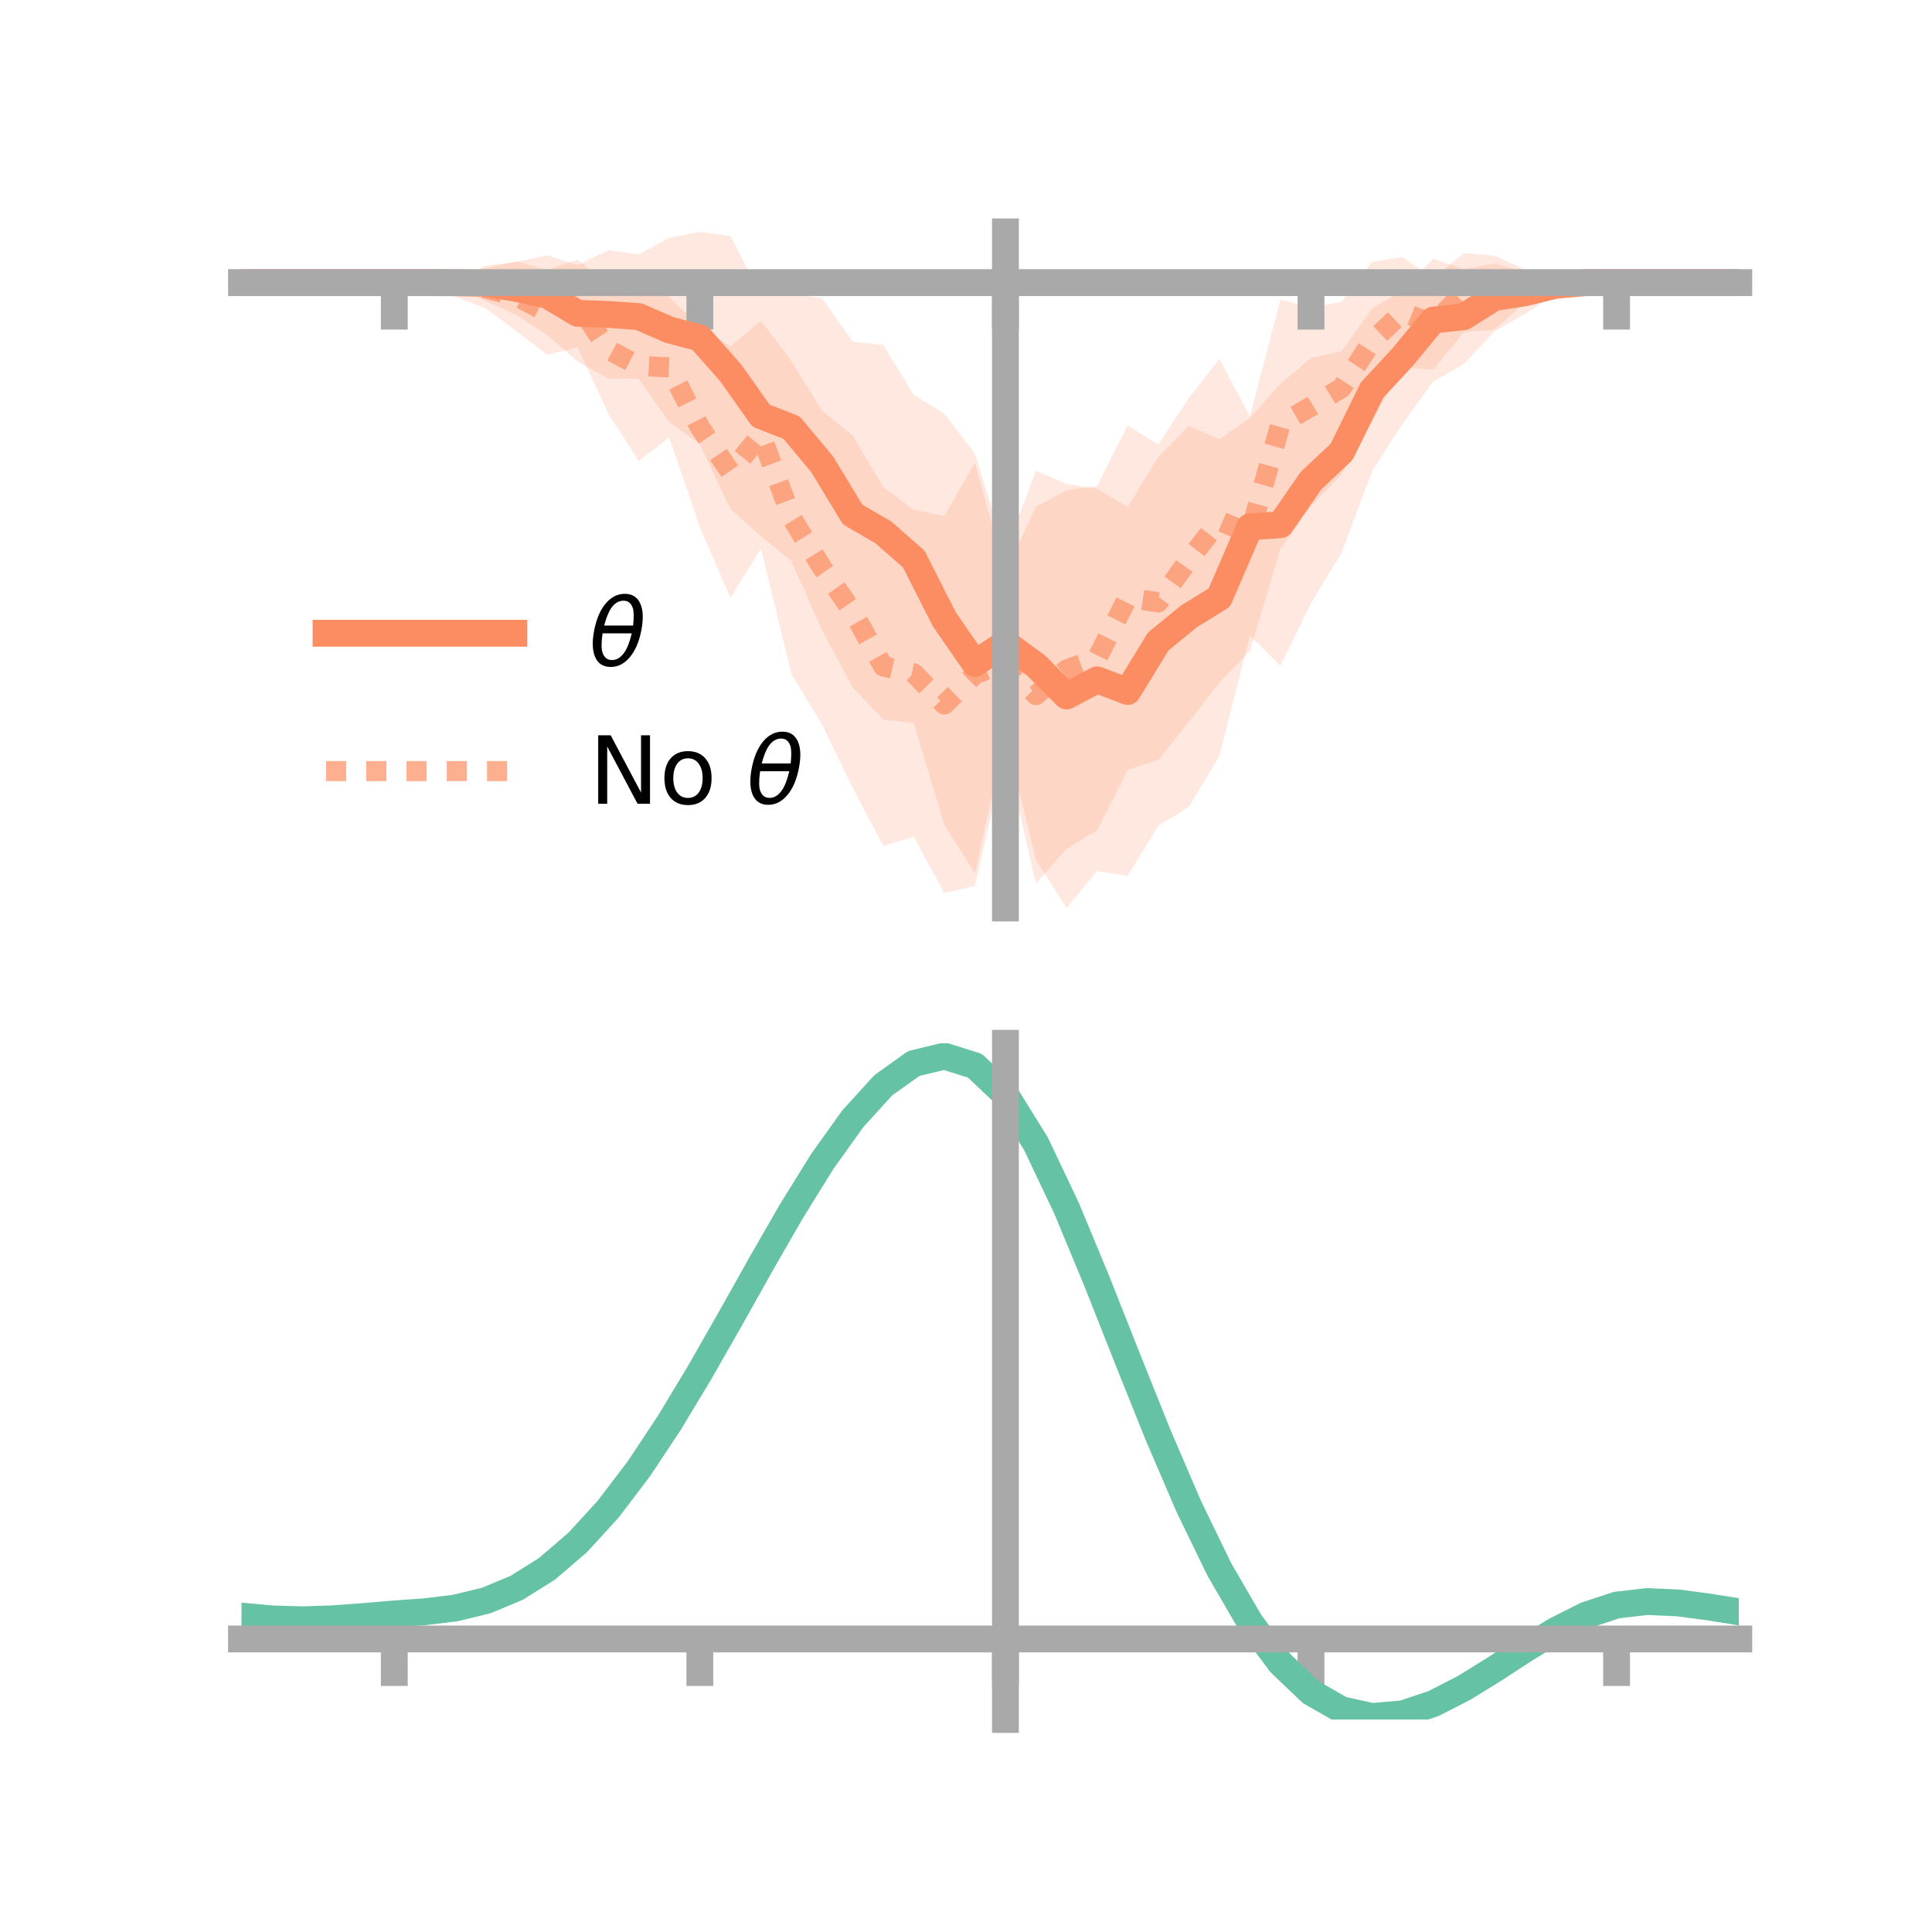 <?xml version="1.0" encoding="utf-8" standalone="no"?>
<!DOCTYPE svg PUBLIC "-//W3C//DTD SVG 1.1//EN"
  "http://www.w3.org/Graphics/SVG/1.1/DTD/svg11.dtd">
<!-- Created with matplotlib (https://matplotlib.org/) -->
<svg height="144pt" version="1.1" viewBox="0 0 144 144" width="144pt" xmlns="http://www.w3.org/2000/svg" xmlns:xlink="http://www.w3.org/1999/xlink">
 <defs>
  <style type="text/css">*{stroke-linecap:butt;stroke-linejoin:round;}</style>
 </defs>
 <g id="figure_1">
  <g id="patch_1">
   <path d="M 0 144 
L 144 144 
L 144 0 
L 0 0 
z
" style="fill:none;"/>
  </g>
  <g id="axes_1">
   <g id="patch_2">
    <path d="M 18 67.68 
L 129.6 67.68 
L 129.6 17.28 
L 18 17.28 
z
" style="fill:none;"/>
   </g>
   <g id="PolyCollection_1">
    <path clip-path="url(#paffcc0398c)" d="M 18 21.063 
L 18 21.063 
L 20.278 21.063 
L 22.555 21.063 
L 24.833 21.063 
L 27.11 21.063 
L 29.388 21.063 
L 31.665 21.063 
L 33.943 20.861 
L 36.22 19.794 
L 38.498 19.516 
L 40.776 19.032 
L 43.053 19.755 
L 45.331 18.658 
L 47.608 18.955 
L 49.886 17.722 
L 52.163 17.28 
L 54.441 17.596 
L 56.718 21.997 
L 58.996 21.917 
L 61.273 22.216 
L 63.551 25.473 
L 65.829 25.712 
L 68.106 29.428 
L 70.384 30.84 
L 72.661 33.806 
L 74.939 41.143 
L 77.216 35.087 
L 79.494 36.068 
L 81.771 36.432 
L 84.049 37.785 
L 86.327 34.066 
L 88.604 31.751 
L 90.882 32.733 
L 93.159 31.161 
L 95.437 28.606 
L 97.714 26.686 
L 99.992 26.178 
L 102.269 22.999 
L 104.547 21.646 
L 106.824 19.279 
L 109.102 20.07 
L 111.38 19.645 
L 113.657 20.252 
L 115.935 20.58 
L 118.212 21.058 
L 120.49 21.063 
L 122.767 21.063 
L 125.045 21.063 
L 127.322 21.063 
L 129.6 21.063 
L 129.6 21.063 
L 129.6 21.063 
L 127.322 21.063 
L 125.045 21.063 
L 122.767 21.063 
L 120.49 21.063 
L 118.212 21.071 
L 115.935 21.95 
L 113.657 23.389 
L 111.38 24.709 
L 109.102 27.133 
L 106.824 28.436 
L 104.547 31.576 
L 102.269 35.135 
L 99.992 41.185 
L 97.714 44.965 
L 95.437 49.616 
L 93.159 47.371 
L 90.882 56.354 
L 88.604 60.144 
L 86.327 61.559 
L 84.049 65.288 
L 81.771 64.914 
L 79.494 67.68 
L 77.216 64.101 
L 74.939 54.739 
L 72.661 65.092 
L 70.384 61.481 
L 68.106 53.903 
L 65.829 53.63 
L 63.551 51.23 
L 61.273 46.972 
L 58.996 41.827 
L 56.718 39.966 
L 54.441 37.937 
L 52.163 33.101 
L 49.886 31.459 
L 47.608 28.241 
L 45.331 28.215 
L 43.053 26.953 
L 40.776 24.964 
L 38.498 23.481 
L 36.22 22.443 
L 33.943 21.284 
L 31.665 21.063 
L 29.388 21.063 
L 27.11 21.063 
L 24.833 21.063 
L 22.555 21.063 
L 20.278 21.063 
L 18 21.063 
z
" style="fill:#fc8d62;fill-opacity:0.2;"/>
   </g>
   <g id="PolyCollection_2">
    <path clip-path="url(#paffcc0398c)" d="M 18 21.063 
L 18 21.063 
L 20.278 21.063 
L 22.555 21.063 
L 24.833 21.063 
L 27.11 21.063 
L 29.388 21.063 
L 31.665 21.063 
L 33.943 20.453 
L 36.22 19.987 
L 38.498 19.483 
L 40.776 20.128 
L 43.053 19.349 
L 45.331 21.291 
L 47.608 20.191 
L 49.886 22.152 
L 52.163 24.384 
L 54.441 25.817 
L 56.718 23.91 
L 58.996 26.922 
L 61.273 30.619 
L 63.551 32.454 
L 65.829 36.305 
L 68.106 37.998 
L 70.384 38.456 
L 72.661 34.503 
L 74.939 42.644 
L 77.216 37.758 
L 79.494 36.553 
L 81.771 36.227 
L 84.049 31.712 
L 86.327 33.132 
L 88.604 29.672 
L 90.882 26.765 
L 93.159 31.035 
L 95.437 22.336 
L 97.714 22.89 
L 99.992 22.503 
L 102.269 19.518 
L 104.547 19.162 
L 106.824 20.763 
L 109.102 18.863 
L 111.38 19.055 
L 113.657 20.079 
L 115.935 20.559 
L 118.212 21.054 
L 120.49 21.063 
L 122.767 21.063 
L 125.045 21.063 
L 127.322 21.063 
L 129.6 21.063 
L 129.6 21.063 
L 129.6 21.063 
L 127.322 21.063 
L 125.045 21.063 
L 122.767 21.063 
L 120.49 21.063 
L 118.212 21.076 
L 115.935 21.515 
L 113.657 22.577 
L 111.38 24.56 
L 109.102 24.753 
L 106.824 27.559 
L 104.547 27.357 
L 102.269 31.353 
L 99.992 35.346 
L 97.714 37.714 
L 95.437 40.91 
L 93.159 48.523 
L 90.882 50.87 
L 88.604 53.792 
L 86.327 56.66 
L 84.049 57.37 
L 81.771 61.904 
L 79.494 63.263 
L 77.216 65.85 
L 74.939 56.049 
L 72.661 66.038 
L 70.384 66.558 
L 68.106 62.366 
L 65.829 63.043 
L 63.551 58.719 
L 61.273 54 
L 58.996 50.263 
L 56.718 40.879 
L 54.441 44.554 
L 52.163 39.302 
L 49.886 32.614 
L 47.608 34.351 
L 45.331 30.823 
L 43.053 25.884 
L 40.776 26.441 
L 38.498 24.692 
L 36.22 23.01 
L 33.943 22.098 
L 31.665 21.063 
L 29.388 21.063 
L 27.11 21.063 
L 24.833 21.063 
L 22.555 21.063 
L 20.278 21.063 
L 18 21.063 
z
" style="fill:#fc8d62;fill-opacity:0.2;"/>
   </g>
   <g id="matplotlib.axis_1">
    <g id="xtick_1">
     <g id="line2d_1">
      <defs>
       <path d="M 0 0 
L 0 3.5 
" id="mbb7b42fdda" style="stroke:#a9a9a9;stroke-width:2;"/>
      </defs>
      <g>
       <use style="fill:#a9a9a9;stroke:#a9a9a9;stroke-width:2;" x="29.388" xlink:href="#mbb7b42fdda" y="21.063"/>
      </g>
     </g>
    </g>
    <g id="xtick_2">
     <g id="line2d_2">
      <g>
       <use style="fill:#a9a9a9;stroke:#a9a9a9;stroke-width:2;" x="52.163" xlink:href="#mbb7b42fdda" y="21.063"/>
      </g>
     </g>
    </g>
    <g id="xtick_3">
     <g id="line2d_3">
      <g>
       <use style="fill:#a9a9a9;stroke:#a9a9a9;stroke-width:2;" x="74.939" xlink:href="#mbb7b42fdda" y="21.063"/>
      </g>
     </g>
    </g>
    <g id="xtick_4">
     <g id="line2d_4">
      <g>
       <use style="fill:#a9a9a9;stroke:#a9a9a9;stroke-width:2;" x="97.714" xlink:href="#mbb7b42fdda" y="21.063"/>
      </g>
     </g>
    </g>
    <g id="xtick_5">
     <g id="line2d_5">
      <g>
       <use style="fill:#a9a9a9;stroke:#a9a9a9;stroke-width:2;" x="120.49" xlink:href="#mbb7b42fdda" y="21.063"/>
      </g>
     </g>
    </g>
   </g>
   <g id="matplotlib.axis_2"/>
   <g id="line2d_6">
    <path clip-path="url(#paffcc0398c)" d="M 18 21.063 
L 20.278 21.063 
L 22.555 21.063 
L 24.833 21.063 
L 27.11 21.063 
L 29.388 21.063 
L 31.665 21.063 
L 33.943 21.072 
L 36.22 21.118 
L 38.498 21.499 
L 40.776 21.998 
L 43.053 23.354 
L 45.331 23.436 
L 47.608 23.598 
L 49.886 24.59 
L 52.163 25.191 
L 54.441 27.766 
L 56.718 30.981 
L 58.996 31.872 
L 61.273 34.594 
L 63.551 38.352 
L 65.829 39.671 
L 68.106 41.666 
L 70.384 46.16 
L 72.661 49.449 
L 74.939 47.941 
L 77.216 49.594 
L 79.494 51.874 
L 81.771 50.673 
L 84.049 51.537 
L 86.327 47.813 
L 88.604 45.948 
L 90.882 44.544 
L 93.159 39.266 
L 95.437 39.111 
L 97.714 35.825 
L 99.992 33.682 
L 102.269 29.067 
L 104.547 26.611 
L 106.824 23.858 
L 109.102 23.602 
L 111.38 22.177 
L 113.657 21.82 
L 115.935 21.265 
L 118.212 21.064 
L 120.49 21.063 
L 122.767 21.063 
L 125.045 21.063 
L 127.322 21.063 
L 129.6 21.063 
" style="fill:none;stroke:#fc8d62;stroke-linecap:square;stroke-width:2;"/>
   </g>
   <g id="line2d_7">
    <path clip-path="url(#paffcc0398c)" d="M 18 21.063 
L 20.278 21.063 
L 22.555 21.063 
L 24.833 21.063 
L 27.11 21.063 
L 29.388 21.063 
L 31.665 21.063 
L 33.943 21.276 
L 36.22 21.499 
L 38.498 22.088 
L 40.776 23.285 
L 43.053 22.617 
L 45.331 26.057 
L 47.608 27.271 
L 49.886 27.383 
L 52.163 31.843 
L 54.441 35.186 
L 56.718 32.395 
L 58.996 38.593 
L 61.273 42.309 
L 63.551 45.587 
L 65.829 49.674 
L 68.106 50.182 
L 70.384 52.507 
L 72.661 50.271 
L 74.939 49.346 
L 77.216 51.804 
L 79.494 49.908 
L 81.771 49.066 
L 84.049 44.541 
L 86.327 44.896 
L 88.604 41.732 
L 90.882 38.817 
L 93.159 39.779 
L 95.437 31.623 
L 97.714 30.302 
L 99.992 28.924 
L 102.269 25.435 
L 104.547 23.26 
L 106.824 24.161 
L 109.102 21.808 
L 111.38 21.808 
L 113.657 21.328 
L 115.935 21.037 
L 118.212 21.065 
L 120.49 21.063 
L 122.767 21.063 
L 125.045 21.063 
L 127.322 21.063 
L 129.6 21.063 
" style="fill:none;stroke:#fc8d62;stroke-dasharray:1.5,1.5;stroke-dashoffset:0;stroke-opacity:0.7;stroke-width:1.5;"/>
   </g>
   <g id="patch_3">
    <path d="M 74.939 67.68 
L 74.939 17.28 
" style="fill:none;stroke:#a9a9a9;stroke-linecap:square;stroke-linejoin:miter;stroke-width:2;"/>
   </g>
   <g id="patch_4">
    <path d="M 129.6 67.68 
L 129.6 17.28 
" style="fill:none;"/>
   </g>
   <g id="patch_5">
    <path d="M 18 21.063 
L 129.6 21.063 
" style="fill:none;stroke:#a9a9a9;stroke-linecap:square;stroke-linejoin:miter;stroke-width:2;"/>
   </g>
   <g id="patch_6">
    <path d="M 18 17.28 
L 129.6 17.28 
" style="fill:none;"/>
   </g>
   <g id="legend_1">
    <g id="line2d_8">
     <path d="M 24.3 47.2 
L 38.3 47.2 
" style="fill:none;stroke:#fc8d62;stroke-linecap:square;stroke-width:2;"/>
    </g>
    <g id="line2d_9"/>
    <g id="text_1">
     <!-- $\theta$ -->
     <g transform="translate(43.9 49.65)scale(0.07 -0.07)">
      <defs>
       <path d="M 45.516 34.672 
L 14.453 34.672 
Q 12.359 20.062 14.5 13.875 
Q 17.188 6.25 24.469 6.25 
Q 31.781 6.25 37.359 13.922 
Q 42.234 20.656 45.516 34.672 
z
M 47.016 42.969 
Q 48.344 56.844 46.625 61.719 
Q 43.953 69.438 36.766 69.438 
Q 29.297 69.438 23.828 61.812 
Q 19.531 55.672 16.156 42.969 
z
M 38.188 76.766 
Q 49.906 76.766 54.594 66.406 
Q 59.281 56.109 55.719 37.844 
Q 52.203 19.625 43.453 9.281 
Q 34.766 -1.125 23.047 -1.125 
Q 11.281 -1.125 6.641 9.281 
Q 2 19.625 5.516 37.844 
Q 9.078 56.109 17.719 66.406 
Q 26.422 76.766 38.188 76.766 
z
" id="DejaVuSans-Oblique-952"/>
      </defs>
      <use transform="translate(0 0.234)" xlink:href="#DejaVuSans-Oblique-952"/>
     </g>
    </g>
    <g id="line2d_10">
     <path d="M 24.3 57.474 
L 38.3 57.474 
" style="fill:none;stroke:#fc8d62;stroke-dasharray:1.5,1.5;stroke-dashoffset:0;stroke-opacity:0.7;stroke-width:1.5;"/>
    </g>
    <g id="line2d_11"/>
    <g id="text_2">
     <!-- No $\theta$ -->
     <g transform="translate(43.9 59.924)scale(0.07 -0.07)">
      <defs>
       <path d="M 9.812 72.906 
L 23.094 72.906 
L 55.422 11.922 
L 55.422 72.906 
L 64.984 72.906 
L 64.984 0 
L 51.703 0 
L 19.391 60.984 
L 19.391 0 
L 9.812 0 
z
" id="DejaVuSans-78"/>
       <path d="M 30.609 48.391 
Q 23.391 48.391 19.188 42.75 
Q 14.984 37.109 14.984 27.297 
Q 14.984 17.484 19.156 11.844 
Q 23.344 6.203 30.609 6.203 
Q 37.797 6.203 41.984 11.859 
Q 46.188 17.531 46.188 27.297 
Q 46.188 37.016 41.984 42.703 
Q 37.797 48.391 30.609 48.391 
z
M 30.609 56 
Q 42.328 56 49.016 48.375 
Q 55.719 40.766 55.719 27.297 
Q 55.719 13.875 49.016 6.219 
Q 42.328 -1.422 30.609 -1.422 
Q 18.844 -1.422 12.172 6.219 
Q 5.516 13.875 5.516 27.297 
Q 5.516 40.766 12.172 48.375 
Q 18.844 56 30.609 56 
z
" id="DejaVuSans-111"/>
       <path id="DejaVuSans-32"/>
      </defs>
      <use transform="translate(0 0.234)" xlink:href="#DejaVuSans-78"/>
      <use transform="translate(74.805 0.234)" xlink:href="#DejaVuSans-111"/>
      <use transform="translate(135.986 0.234)" xlink:href="#DejaVuSans-32"/>
      <use transform="translate(167.773 0.234)" xlink:href="#DejaVuSans-Oblique-952"/>
     </g>
    </g>
   </g>
  </g>
  <g id="axes_2">
   <g id="patch_7">
    <path d="M 18 128.16 
L 129.6 128.16 
L 129.6 77.76 
L 18 77.76 
z
" style="fill:none;"/>
   </g>
   <g id="PolyCollection_3">
    <path clip-path="url(#p0306db74ca)" d="M 18 120.497 
L 18 120.416 
L 20.278 120.635 
L 22.555 120.702 
L 24.833 120.621 
L 27.11 120.443 
L 29.388 120.244 
L 31.665 120.073 
L 33.943 119.79 
L 36.22 119.233 
L 38.498 118.275 
L 40.776 116.824 
L 43.053 114.828 
L 45.331 112.281 
L 47.608 109.215 
L 49.886 105.697 
L 52.163 101.828 
L 54.441 97.738 
L 56.718 93.582 
L 58.996 89.533 
L 61.273 85.782 
L 63.551 82.528 
L 65.829 79.972 
L 68.106 78.317 
L 70.384 77.76 
L 72.661 78.49 
L 74.939 80.674 
L 77.216 84.402 
L 79.494 89.275 
L 81.771 94.845 
L 84.049 100.697 
L 86.327 106.465 
L 88.604 111.85 
L 90.882 116.616 
L 93.159 120.599 
L 95.437 123.703 
L 97.714 125.895 
L 99.992 127.206 
L 102.269 127.712 
L 104.547 127.524 
L 106.824 126.783 
L 109.102 125.64 
L 111.38 124.26 
L 113.657 122.804 
L 115.935 121.431 
L 118.212 120.295 
L 120.49 119.547 
L 122.767 119.284 
L 125.045 119.39 
L 127.322 119.702 
L 129.6 120.08 
L 129.6 120.19 
L 129.6 120.19 
L 127.322 119.839 
L 125.045 119.548 
L 122.767 119.454 
L 120.49 119.721 
L 118.212 120.476 
L 115.935 121.637 
L 113.657 123.055 
L 111.38 124.565 
L 109.102 125.998 
L 106.824 127.183 
L 104.547 127.955 
L 102.269 128.16 
L 99.992 127.667 
L 97.714 126.376 
L 95.437 124.226 
L 93.159 121.2 
L 90.882 117.332 
L 88.604 112.713 
L 86.327 107.498 
L 84.049 101.908 
L 81.771 96.235 
L 79.494 90.83 
L 77.216 86.102 
L 74.939 82.486 
L 72.661 80.374 
L 70.384 79.675 
L 68.106 80.218 
L 65.829 81.816 
L 63.551 84.275 
L 61.273 87.399 
L 58.996 90.991 
L 56.718 94.861 
L 54.441 98.827 
L 52.163 102.725 
L 49.886 106.409 
L 47.608 109.759 
L 45.331 112.681 
L 43.053 115.113 
L 40.776 117.029 
L 38.498 118.433 
L 36.22 119.368 
L 33.943 119.912 
L 31.665 120.185 
L 29.388 120.344 
L 27.11 120.528 
L 24.833 120.688 
L 22.555 120.755 
L 20.278 120.694 
L 18 120.497 
z
" style="fill:#66c2a5;fill-opacity:0.2;"/>
   </g>
   <g id="matplotlib.axis_3">
    <g id="xtick_6">
     <g id="line2d_12">
      <g>
       <use style="fill:#a9a9a9;stroke:#a9a9a9;stroke-width:2;" x="29.388" xlink:href="#mbb7b42fdda" y="122.161"/>
      </g>
     </g>
    </g>
    <g id="xtick_7">
     <g id="line2d_13">
      <g>
       <use style="fill:#a9a9a9;stroke:#a9a9a9;stroke-width:2;" x="52.163" xlink:href="#mbb7b42fdda" y="122.161"/>
      </g>
     </g>
    </g>
    <g id="xtick_8">
     <g id="line2d_14">
      <g>
       <use style="fill:#a9a9a9;stroke:#a9a9a9;stroke-width:2;" x="74.939" xlink:href="#mbb7b42fdda" y="122.161"/>
      </g>
     </g>
    </g>
    <g id="xtick_9">
     <g id="line2d_15">
      <g>
       <use style="fill:#a9a9a9;stroke:#a9a9a9;stroke-width:2;" x="97.714" xlink:href="#mbb7b42fdda" y="122.161"/>
      </g>
     </g>
    </g>
    <g id="xtick_10">
     <g id="line2d_16">
      <g>
       <use style="fill:#a9a9a9;stroke:#a9a9a9;stroke-width:2;" x="120.49" xlink:href="#mbb7b42fdda" y="122.161"/>
      </g>
     </g>
    </g>
   </g>
   <g id="matplotlib.axis_4"/>
   <g id="line2d_17">
    <path clip-path="url(#p0306db74ca)" d="M 18 120.456 
L 20.278 120.665 
L 22.555 120.728 
L 24.833 120.655 
L 27.11 120.485 
L 29.388 120.294 
L 31.665 120.129 
L 33.943 119.851 
L 36.22 119.301 
L 38.498 118.354 
L 40.776 116.926 
L 43.053 114.971 
L 45.331 112.481 
L 47.608 109.487 
L 49.886 106.053 
L 52.163 102.276 
L 54.441 98.283 
L 56.718 94.221 
L 58.996 90.262 
L 61.273 86.591 
L 63.551 83.401 
L 65.829 80.894 
L 68.106 79.267 
L 70.384 78.717 
L 72.661 79.432 
L 74.939 81.58 
L 77.216 85.252 
L 79.494 90.052 
L 81.771 95.54 
L 84.049 101.303 
L 86.327 106.982 
L 88.604 112.282 
L 90.882 116.974 
L 93.159 120.9 
L 95.437 123.964 
L 97.714 126.136 
L 99.992 127.437 
L 102.269 127.936 
L 104.547 127.74 
L 106.824 126.983 
L 109.102 125.819 
L 111.38 124.413 
L 113.657 122.929 
L 115.935 121.534 
L 118.212 120.386 
L 120.49 119.634 
L 122.767 119.369 
L 125.045 119.469 
L 127.322 119.77 
L 129.6 120.135 
" style="fill:none;stroke:#66c2a5;stroke-linecap:square;stroke-width:2;"/>
   </g>
   <g id="patch_8">
    <path d="M 74.939 128.16 
L 74.939 77.76 
" style="fill:none;stroke:#a9a9a9;stroke-linecap:square;stroke-linejoin:miter;stroke-width:2;"/>
   </g>
   <g id="patch_9">
    <path d="M 129.6 128.16 
L 129.6 77.76 
" style="fill:none;"/>
   </g>
   <g id="patch_10">
    <path d="M 18 122.161 
L 129.6 122.161 
" style="fill:none;stroke:#a9a9a9;stroke-linecap:square;stroke-linejoin:miter;stroke-width:2;"/>
   </g>
   <g id="patch_11">
    <path d="M 18 77.76 
L 129.6 77.76 
" style="fill:none;"/>
   </g>
  </g>
 </g>
 <defs>
  <clipPath id="paffcc0398c">
   <rect height="50.4" width="111.6" x="18" y="17.28"/>
  </clipPath>
  <clipPath id="p0306db74ca">
   <rect height="50.4" width="111.6" x="18" y="77.76"/>
  </clipPath>
 </defs>
</svg>
